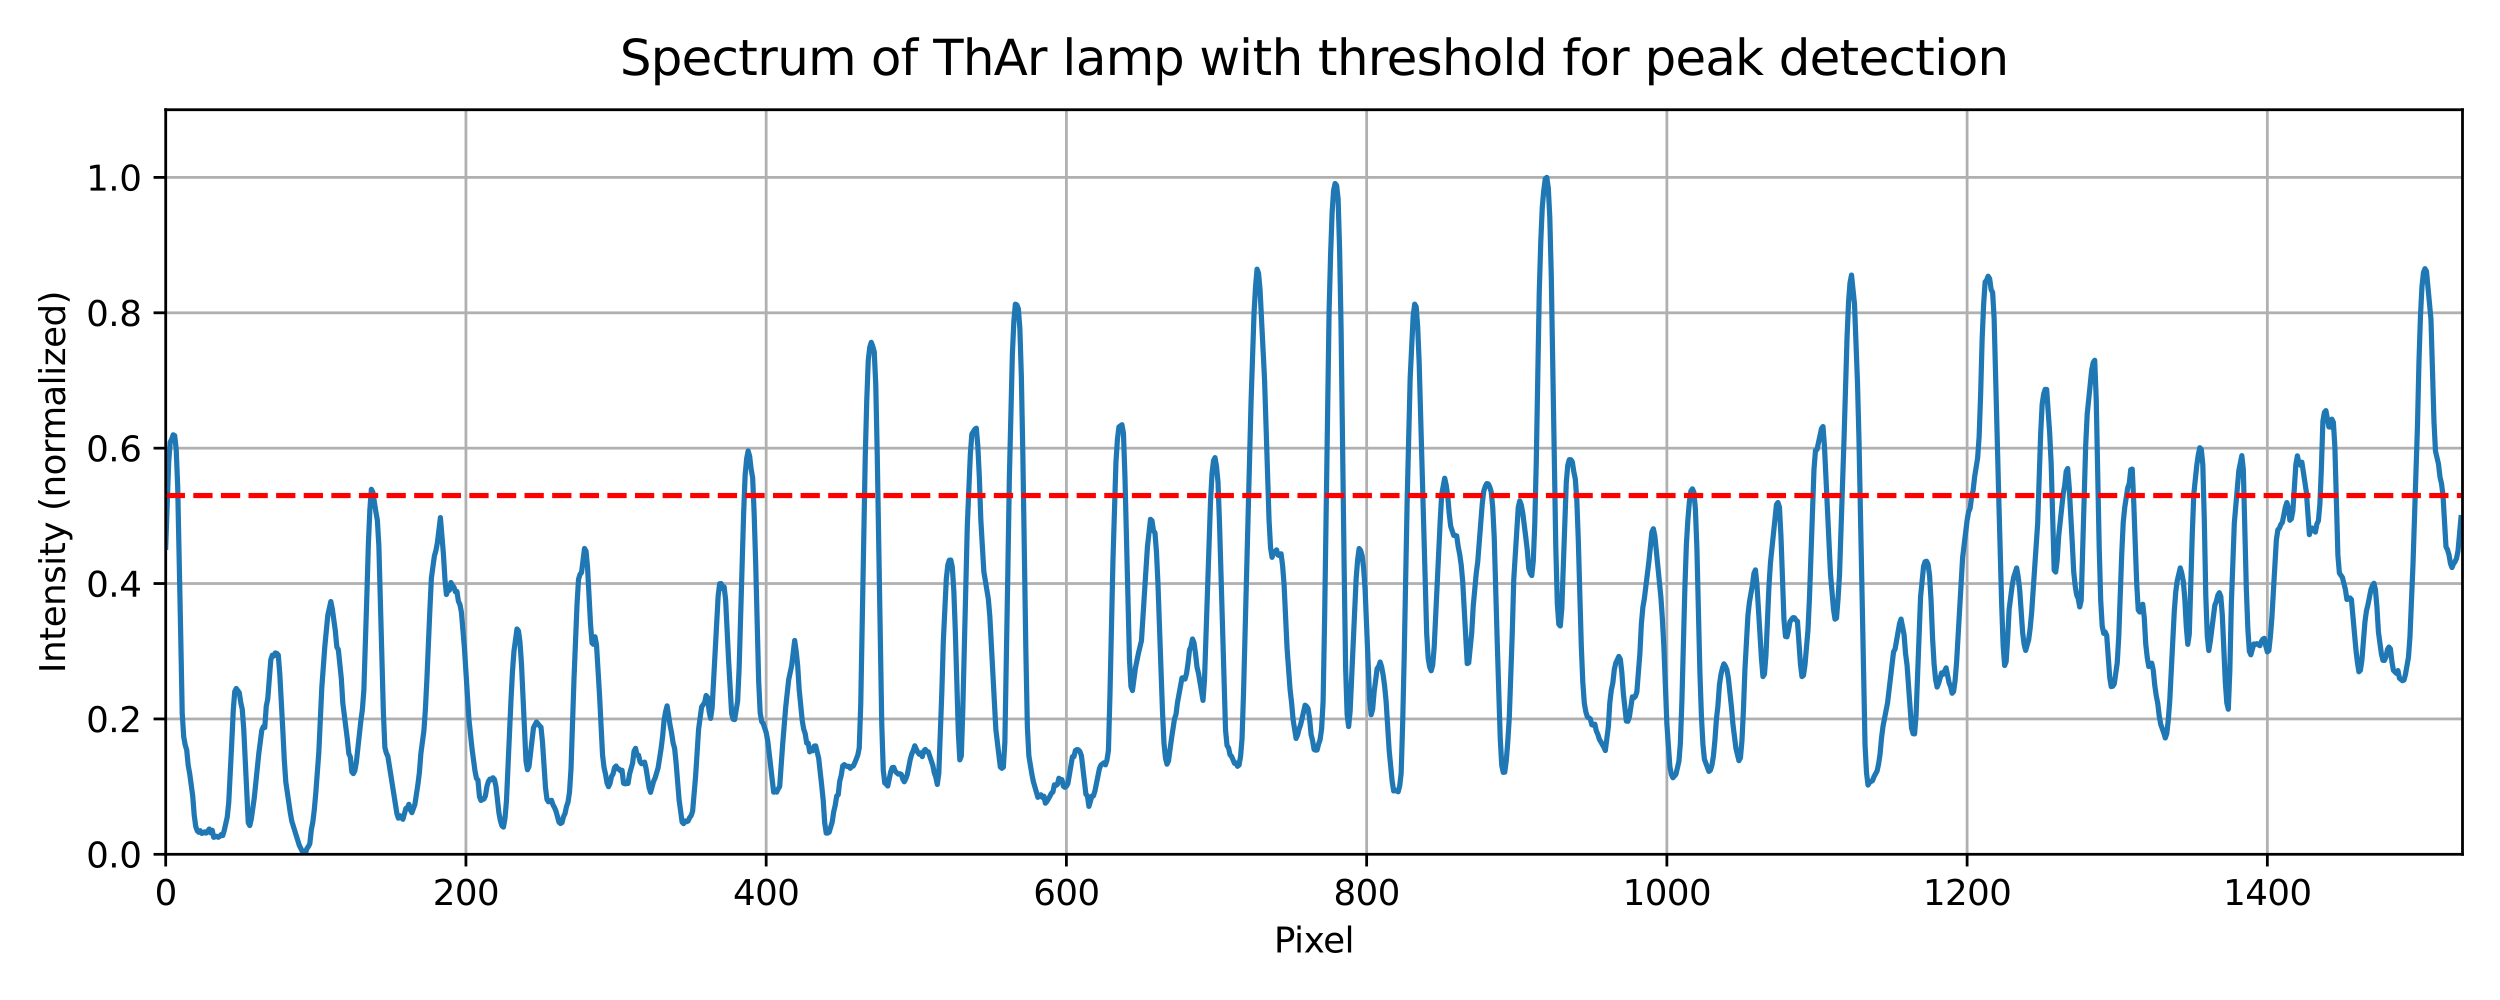 <?xml version="1.0" encoding="utf-8" standalone="no"?>
<!DOCTYPE svg PUBLIC "-//W3C//DTD SVG 1.1//EN"
  "http://www.w3.org/Graphics/SVG/1.1/DTD/svg11.dtd">
<svg xmlns:xlink="http://www.w3.org/1999/xlink" width="720pt" height="288pt" viewBox="0 0 720 288" xmlns="http://www.w3.org/2000/svg" version="1.1">
 <defs>
  <style type="text/css">*{stroke-linejoin: round; stroke-linecap: butt}</style>
 </defs>
 <g id="figure_1">
  <g id="patch_1">
   <path d="M 0 288 
L 720 288 
L 720 0 
L 0 0 
z
" style="fill: #ffffff"/>
  </g>
  <g id="axes_1">
   <g id="patch_2">
    <path d="M 47.72 246.04 
L 709.2 246.04 
L 709.2 31.6 
L 47.72 31.6 
z
" style="fill: #ffffff"/>
   </g>
   <g id="matplotlib.axis_1">
    <g id="xtick_1">
     <g id="line2d_1">
      <path d="M 47.72 246.04 
L 47.72 31.6 
" clip-path="url(#p860dd465be)" style="fill: none; stroke: #b0b0b0; stroke-width: 0.8; stroke-linecap: square"/>
     </g>
     <g id="line2d_2">
      <defs>
       <path id="mdc27d172c1" d="M 0 0 
L 0 3.5 
" style="stroke: #000000; stroke-width: 0.8"/>
      </defs>
      <g>
       <use xlink:href="#mdc27d172c1" x="47.72" y="246.04" style="stroke: #000000; stroke-width: 0.8"/>
      </g>
     </g>
     <g id="text_1">
      <!-- 0 -->
      <g transform="translate(44.539 260.638) scale(0.1 -0.1)">
       <defs>
        <path id="DejaVuSans-30" d="M 2034 4250 
Q 1547 4250 1301 3770 
Q 1056 3291 1056 2328 
Q 1056 1369 1301 889 
Q 1547 409 2034 409 
Q 2525 409 2770 889 
Q 3016 1369 3016 2328 
Q 3016 3291 2770 3770 
Q 2525 4250 2034 4250 
z
M 2034 4750 
Q 2819 4750 3233 4129 
Q 3647 3509 3647 2328 
Q 3647 1150 3233 529 
Q 2819 -91 2034 -91 
Q 1250 -91 836 529 
Q 422 1150 422 2328 
Q 422 3509 836 4129 
Q 1250 4750 2034 4750 
z
" transform="scale(0.016)"/>
       </defs>
       <use xlink:href="#DejaVuSans-30"/>
      </g>
     </g>
    </g>
    <g id="xtick_2">
     <g id="line2d_3">
      <path d="M 134.188 246.04 
L 134.188 31.6 
" clip-path="url(#p860dd465be)" style="fill: none; stroke: #b0b0b0; stroke-width: 0.8; stroke-linecap: square"/>
     </g>
     <g id="line2d_4">
      <g>
       <use xlink:href="#mdc27d172c1" x="134.188" y="246.04" style="stroke: #000000; stroke-width: 0.8"/>
      </g>
     </g>
     <g id="text_2">
      <!-- 200 -->
      <g transform="translate(124.644 260.638) scale(0.1 -0.1)">
       <defs>
        <path id="DejaVuSans-32" d="M 1228 531 
L 3431 531 
L 3431 0 
L 469 0 
L 469 531 
Q 828 903 1448 1529 
Q 2069 2156 2228 2338 
Q 2531 2678 2651 2914 
Q 2772 3150 2772 3378 
Q 2772 3750 2511 3984 
Q 2250 4219 1831 4219 
Q 1534 4219 1204 4116 
Q 875 4013 500 3803 
L 500 4441 
Q 881 4594 1212 4672 
Q 1544 4750 1819 4750 
Q 2544 4750 2975 4387 
Q 3406 4025 3406 3419 
Q 3406 3131 3298 2873 
Q 3191 2616 2906 2266 
Q 2828 2175 2409 1742 
Q 1991 1309 1228 531 
z
" transform="scale(0.016)"/>
       </defs>
       <use xlink:href="#DejaVuSans-32"/>
       <use xlink:href="#DejaVuSans-30" x="63.623"/>
       <use xlink:href="#DejaVuSans-30" x="127.246"/>
      </g>
     </g>
    </g>
    <g id="xtick_3">
     <g id="line2d_5">
      <path d="M 220.656 246.04 
L 220.656 31.6 
" clip-path="url(#p860dd465be)" style="fill: none; stroke: #b0b0b0; stroke-width: 0.8; stroke-linecap: square"/>
     </g>
     <g id="line2d_6">
      <g>
       <use xlink:href="#mdc27d172c1" x="220.656" y="246.04" style="stroke: #000000; stroke-width: 0.8"/>
      </g>
     </g>
     <g id="text_3">
      <!-- 400 -->
      <g transform="translate(211.112 260.638) scale(0.1 -0.1)">
       <defs>
        <path id="DejaVuSans-34" d="M 2419 4116 
L 825 1625 
L 2419 1625 
L 2419 4116 
z
M 2253 4666 
L 3047 4666 
L 3047 1625 
L 3713 1625 
L 3713 1100 
L 3047 1100 
L 3047 0 
L 2419 0 
L 2419 1100 
L 313 1100 
L 313 1709 
L 2253 4666 
z
" transform="scale(0.016)"/>
       </defs>
       <use xlink:href="#DejaVuSans-34"/>
       <use xlink:href="#DejaVuSans-30" x="63.623"/>
       <use xlink:href="#DejaVuSans-30" x="127.246"/>
      </g>
     </g>
    </g>
    <g id="xtick_4">
     <g id="line2d_7">
      <path d="M 307.124 246.04 
L 307.124 31.6 
" clip-path="url(#p860dd465be)" style="fill: none; stroke: #b0b0b0; stroke-width: 0.8; stroke-linecap: square"/>
     </g>
     <g id="line2d_8">
      <g>
       <use xlink:href="#mdc27d172c1" x="307.124" y="246.04" style="stroke: #000000; stroke-width: 0.8"/>
      </g>
     </g>
     <g id="text_4">
      <!-- 600 -->
      <g transform="translate(297.58 260.638) scale(0.1 -0.1)">
       <defs>
        <path id="DejaVuSans-36" d="M 2113 2584 
Q 1688 2584 1439 2293 
Q 1191 2003 1191 1497 
Q 1191 994 1439 701 
Q 1688 409 2113 409 
Q 2538 409 2786 701 
Q 3034 994 3034 1497 
Q 3034 2003 2786 2293 
Q 2538 2584 2113 2584 
z
M 3366 4563 
L 3366 3988 
Q 3128 4100 2886 4159 
Q 2644 4219 2406 4219 
Q 1781 4219 1451 3797 
Q 1122 3375 1075 2522 
Q 1259 2794 1537 2939 
Q 1816 3084 2150 3084 
Q 2853 3084 3261 2657 
Q 3669 2231 3669 1497 
Q 3669 778 3244 343 
Q 2819 -91 2113 -91 
Q 1303 -91 875 529 
Q 447 1150 447 2328 
Q 447 3434 972 4092 
Q 1497 4750 2381 4750 
Q 2619 4750 2861 4703 
Q 3103 4656 3366 4563 
z
" transform="scale(0.016)"/>
       </defs>
       <use xlink:href="#DejaVuSans-36"/>
       <use xlink:href="#DejaVuSans-30" x="63.623"/>
       <use xlink:href="#DejaVuSans-30" x="127.246"/>
      </g>
     </g>
    </g>
    <g id="xtick_5">
     <g id="line2d_9">
      <path d="M 393.592 246.04 
L 393.592 31.6 
" clip-path="url(#p860dd465be)" style="fill: none; stroke: #b0b0b0; stroke-width: 0.8; stroke-linecap: square"/>
     </g>
     <g id="line2d_10">
      <g>
       <use xlink:href="#mdc27d172c1" x="393.592" y="246.04" style="stroke: #000000; stroke-width: 0.8"/>
      </g>
     </g>
     <g id="text_5">
      <!-- 800 -->
      <g transform="translate(384.048 260.638) scale(0.1 -0.1)">
       <defs>
        <path id="DejaVuSans-38" d="M 2034 2216 
Q 1584 2216 1326 1975 
Q 1069 1734 1069 1313 
Q 1069 891 1326 650 
Q 1584 409 2034 409 
Q 2484 409 2743 651 
Q 3003 894 3003 1313 
Q 3003 1734 2745 1975 
Q 2488 2216 2034 2216 
z
M 1403 2484 
Q 997 2584 770 2862 
Q 544 3141 544 3541 
Q 544 4100 942 4425 
Q 1341 4750 2034 4750 
Q 2731 4750 3128 4425 
Q 3525 4100 3525 3541 
Q 3525 3141 3298 2862 
Q 3072 2584 2669 2484 
Q 3125 2378 3379 2068 
Q 3634 1759 3634 1313 
Q 3634 634 3220 271 
Q 2806 -91 2034 -91 
Q 1263 -91 848 271 
Q 434 634 434 1313 
Q 434 1759 690 2068 
Q 947 2378 1403 2484 
z
M 1172 3481 
Q 1172 3119 1398 2916 
Q 1625 2713 2034 2713 
Q 2441 2713 2670 2916 
Q 2900 3119 2900 3481 
Q 2900 3844 2670 4047 
Q 2441 4250 2034 4250 
Q 1625 4250 1398 4047 
Q 1172 3844 1172 3481 
z
" transform="scale(0.016)"/>
       </defs>
       <use xlink:href="#DejaVuSans-38"/>
       <use xlink:href="#DejaVuSans-30" x="63.623"/>
       <use xlink:href="#DejaVuSans-30" x="127.246"/>
      </g>
     </g>
    </g>
    <g id="xtick_6">
     <g id="line2d_11">
      <path d="M 480.06 246.04 
L 480.06 31.6 
" clip-path="url(#p860dd465be)" style="fill: none; stroke: #b0b0b0; stroke-width: 0.8; stroke-linecap: square"/>
     </g>
     <g id="line2d_12">
      <g>
       <use xlink:href="#mdc27d172c1" x="480.06" y="246.04" style="stroke: #000000; stroke-width: 0.8"/>
      </g>
     </g>
     <g id="text_6">
      <!-- 1000 -->
      <g transform="translate(467.335 260.638) scale(0.1 -0.1)">
       <defs>
        <path id="DejaVuSans-31" d="M 794 531 
L 1825 531 
L 1825 4091 
L 703 3866 
L 703 4441 
L 1819 4666 
L 2450 4666 
L 2450 531 
L 3481 531 
L 3481 0 
L 794 0 
L 794 531 
z
" transform="scale(0.016)"/>
       </defs>
       <use xlink:href="#DejaVuSans-31"/>
       <use xlink:href="#DejaVuSans-30" x="63.623"/>
       <use xlink:href="#DejaVuSans-30" x="127.246"/>
       <use xlink:href="#DejaVuSans-30" x="190.869"/>
      </g>
     </g>
    </g>
    <g id="xtick_7">
     <g id="line2d_13">
      <path d="M 566.528 246.04 
L 566.528 31.6 
" clip-path="url(#p860dd465be)" style="fill: none; stroke: #b0b0b0; stroke-width: 0.8; stroke-linecap: square"/>
     </g>
     <g id="line2d_14">
      <g>
       <use xlink:href="#mdc27d172c1" x="566.528" y="246.04" style="stroke: #000000; stroke-width: 0.8"/>
      </g>
     </g>
     <g id="text_7">
      <!-- 1200 -->
      <g transform="translate(553.803 260.638) scale(0.1 -0.1)">
       <use xlink:href="#DejaVuSans-31"/>
       <use xlink:href="#DejaVuSans-32" x="63.623"/>
       <use xlink:href="#DejaVuSans-30" x="127.246"/>
       <use xlink:href="#DejaVuSans-30" x="190.869"/>
      </g>
     </g>
    </g>
    <g id="xtick_8">
     <g id="line2d_15">
      <path d="M 652.996 246.04 
L 652.996 31.6 
" clip-path="url(#p860dd465be)" style="fill: none; stroke: #b0b0b0; stroke-width: 0.8; stroke-linecap: square"/>
     </g>
     <g id="line2d_16">
      <g>
       <use xlink:href="#mdc27d172c1" x="652.996" y="246.04" style="stroke: #000000; stroke-width: 0.8"/>
      </g>
     </g>
     <g id="text_8">
      <!-- 1400 -->
      <g transform="translate(640.271 260.638) scale(0.1 -0.1)">
       <use xlink:href="#DejaVuSans-31"/>
       <use xlink:href="#DejaVuSans-34" x="63.623"/>
       <use xlink:href="#DejaVuSans-30" x="127.246"/>
       <use xlink:href="#DejaVuSans-30" x="190.869"/>
      </g>
     </g>
    </g>
    <g id="text_9">
     <!-- Pixel -->
     <g transform="translate(366.9 274.317) scale(0.1 -0.1)">
      <defs>
       <path id="DejaVuSans-50" d="M 1259 4147 
L 1259 2394 
L 2053 2394 
Q 2494 2394 2734 2622 
Q 2975 2850 2975 3272 
Q 2975 3691 2734 3919 
Q 2494 4147 2053 4147 
L 1259 4147 
z
M 628 4666 
L 2053 4666 
Q 2838 4666 3239 4311 
Q 3641 3956 3641 3272 
Q 3641 2581 3239 2228 
Q 2838 1875 2053 1875 
L 1259 1875 
L 1259 0 
L 628 0 
L 628 4666 
z
" transform="scale(0.016)"/>
       <path id="DejaVuSans-69" d="M 603 3500 
L 1178 3500 
L 1178 0 
L 603 0 
L 603 3500 
z
M 603 4863 
L 1178 4863 
L 1178 4134 
L 603 4134 
L 603 4863 
z
" transform="scale(0.016)"/>
       <path id="DejaVuSans-78" d="M 3513 3500 
L 2247 1797 
L 3578 0 
L 2900 0 
L 1881 1375 
L 863 0 
L 184 0 
L 1544 1831 
L 300 3500 
L 978 3500 
L 1906 2253 
L 2834 3500 
L 3513 3500 
z
" transform="scale(0.016)"/>
       <path id="DejaVuSans-65" d="M 3597 1894 
L 3597 1613 
L 953 1613 
Q 991 1019 1311 708 
Q 1631 397 2203 397 
Q 2534 397 2845 478 
Q 3156 559 3463 722 
L 3463 178 
Q 3153 47 2828 -22 
Q 2503 -91 2169 -91 
Q 1331 -91 842 396 
Q 353 884 353 1716 
Q 353 2575 817 3079 
Q 1281 3584 2069 3584 
Q 2775 3584 3186 3129 
Q 3597 2675 3597 1894 
z
M 3022 2063 
Q 3016 2534 2758 2815 
Q 2500 3097 2075 3097 
Q 1594 3097 1305 2825 
Q 1016 2553 972 2059 
L 3022 2063 
z
" transform="scale(0.016)"/>
       <path id="DejaVuSans-6c" d="M 603 4863 
L 1178 4863 
L 1178 0 
L 603 0 
L 603 4863 
z
" transform="scale(0.016)"/>
      </defs>
      <use xlink:href="#DejaVuSans-50"/>
      <use xlink:href="#DejaVuSans-69" x="58.053"/>
      <use xlink:href="#DejaVuSans-78" x="85.836"/>
      <use xlink:href="#DejaVuSans-65" x="141.891"/>
      <use xlink:href="#DejaVuSans-6c" x="203.414"/>
     </g>
    </g>
   </g>
   <g id="matplotlib.axis_2">
    <g id="ytick_1">
     <g id="line2d_17">
      <path d="M 47.72 246.04 
L 709.2 246.04 
" clip-path="url(#p860dd465be)" style="fill: none; stroke: #b0b0b0; stroke-width: 0.8; stroke-linecap: square"/>
     </g>
     <g id="line2d_18">
      <defs>
       <path id="m8bf5b19497" d="M 0 0 
L -3.5 0 
" style="stroke: #000000; stroke-width: 0.8"/>
      </defs>
      <g>
       <use xlink:href="#m8bf5b19497" x="47.72" y="246.04" style="stroke: #000000; stroke-width: 0.8"/>
      </g>
     </g>
     <g id="text_10">
      <!-- 0.0 -->
      <g transform="translate(24.817 249.839) scale(0.1 -0.1)">
       <defs>
        <path id="DejaVuSans-2e" d="M 684 794 
L 1344 794 
L 1344 0 
L 684 0 
L 684 794 
z
" transform="scale(0.016)"/>
       </defs>
       <use xlink:href="#DejaVuSans-30"/>
       <use xlink:href="#DejaVuSans-2e" x="63.623"/>
       <use xlink:href="#DejaVuSans-30" x="95.41"/>
      </g>
     </g>
    </g>
    <g id="ytick_2">
     <g id="line2d_19">
      <path d="M 47.72 207.051 
L 709.2 207.051 
" clip-path="url(#p860dd465be)" style="fill: none; stroke: #b0b0b0; stroke-width: 0.8; stroke-linecap: square"/>
     </g>
     <g id="line2d_20">
      <g>
       <use xlink:href="#m8bf5b19497" x="47.72" y="207.051" style="stroke: #000000; stroke-width: 0.8"/>
      </g>
     </g>
     <g id="text_11">
      <!-- 0.2 -->
      <g transform="translate(24.817 210.85) scale(0.1 -0.1)">
       <use xlink:href="#DejaVuSans-30"/>
       <use xlink:href="#DejaVuSans-2e" x="63.623"/>
       <use xlink:href="#DejaVuSans-32" x="95.41"/>
      </g>
     </g>
    </g>
    <g id="ytick_3">
     <g id="line2d_21">
      <path d="M 47.72 168.062 
L 709.2 168.062 
" clip-path="url(#p860dd465be)" style="fill: none; stroke: #b0b0b0; stroke-width: 0.8; stroke-linecap: square"/>
     </g>
     <g id="line2d_22">
      <g>
       <use xlink:href="#m8bf5b19497" x="47.72" y="168.062" style="stroke: #000000; stroke-width: 0.8"/>
      </g>
     </g>
     <g id="text_12">
      <!-- 0.4 -->
      <g transform="translate(24.817 171.861) scale(0.1 -0.1)">
       <use xlink:href="#DejaVuSans-30"/>
       <use xlink:href="#DejaVuSans-2e" x="63.623"/>
       <use xlink:href="#DejaVuSans-34" x="95.41"/>
      </g>
     </g>
    </g>
    <g id="ytick_4">
     <g id="line2d_23">
      <path d="M 47.72 129.073 
L 709.2 129.073 
" clip-path="url(#p860dd465be)" style="fill: none; stroke: #b0b0b0; stroke-width: 0.8; stroke-linecap: square"/>
     </g>
     <g id="line2d_24">
      <g>
       <use xlink:href="#m8bf5b19497" x="47.72" y="129.073" style="stroke: #000000; stroke-width: 0.8"/>
      </g>
     </g>
     <g id="text_13">
      <!-- 0.6 -->
      <g transform="translate(24.817 132.872) scale(0.1 -0.1)">
       <use xlink:href="#DejaVuSans-30"/>
       <use xlink:href="#DejaVuSans-2e" x="63.623"/>
       <use xlink:href="#DejaVuSans-36" x="95.41"/>
      </g>
     </g>
    </g>
    <g id="ytick_5">
     <g id="line2d_25">
      <path d="M 47.72 90.084 
L 709.2 90.084 
" clip-path="url(#p860dd465be)" style="fill: none; stroke: #b0b0b0; stroke-width: 0.8; stroke-linecap: square"/>
     </g>
     <g id="line2d_26">
      <g>
       <use xlink:href="#m8bf5b19497" x="47.72" y="90.084" style="stroke: #000000; stroke-width: 0.8"/>
      </g>
     </g>
     <g id="text_14">
      <!-- 0.8 -->
      <g transform="translate(24.817 93.883) scale(0.1 -0.1)">
       <use xlink:href="#DejaVuSans-30"/>
       <use xlink:href="#DejaVuSans-2e" x="63.623"/>
       <use xlink:href="#DejaVuSans-38" x="95.41"/>
      </g>
     </g>
    </g>
    <g id="ytick_6">
     <g id="line2d_27">
      <path d="M 47.72 51.095 
L 709.2 51.095 
" clip-path="url(#p860dd465be)" style="fill: none; stroke: #b0b0b0; stroke-width: 0.8; stroke-linecap: square"/>
     </g>
     <g id="line2d_28">
      <g>
       <use xlink:href="#m8bf5b19497" x="47.72" y="51.095" style="stroke: #000000; stroke-width: 0.8"/>
      </g>
     </g>
     <g id="text_15">
      <!-- 1.0 -->
      <g transform="translate(24.817 54.894) scale(0.1 -0.1)">
       <use xlink:href="#DejaVuSans-31"/>
       <use xlink:href="#DejaVuSans-2e" x="63.623"/>
       <use xlink:href="#DejaVuSans-30" x="95.41"/>
      </g>
     </g>
    </g>
    <g id="text_16">
     <!-- Intensity (normalized) -->
     <g transform="translate(18.737 193.857) rotate(-90) scale(0.1 -0.1)">
      <defs>
       <path id="DejaVuSans-49" d="M 628 4666 
L 1259 4666 
L 1259 0 
L 628 0 
L 628 4666 
z
" transform="scale(0.016)"/>
       <path id="DejaVuSans-6e" d="M 3513 2113 
L 3513 0 
L 2938 0 
L 2938 2094 
Q 2938 2591 2744 2837 
Q 2550 3084 2163 3084 
Q 1697 3084 1428 2787 
Q 1159 2491 1159 1978 
L 1159 0 
L 581 0 
L 581 3500 
L 1159 3500 
L 1159 2956 
Q 1366 3272 1645 3428 
Q 1925 3584 2291 3584 
Q 2894 3584 3203 3211 
Q 3513 2838 3513 2113 
z
" transform="scale(0.016)"/>
       <path id="DejaVuSans-74" d="M 1172 4494 
L 1172 3500 
L 2356 3500 
L 2356 3053 
L 1172 3053 
L 1172 1153 
Q 1172 725 1289 603 
Q 1406 481 1766 481 
L 2356 481 
L 2356 0 
L 1766 0 
Q 1100 0 847 248 
Q 594 497 594 1153 
L 594 3053 
L 172 3053 
L 172 3500 
L 594 3500 
L 594 4494 
L 1172 4494 
z
" transform="scale(0.016)"/>
       <path id="DejaVuSans-73" d="M 2834 3397 
L 2834 2853 
Q 2591 2978 2328 3040 
Q 2066 3103 1784 3103 
Q 1356 3103 1142 2972 
Q 928 2841 928 2578 
Q 928 2378 1081 2264 
Q 1234 2150 1697 2047 
L 1894 2003 
Q 2506 1872 2764 1633 
Q 3022 1394 3022 966 
Q 3022 478 2636 193 
Q 2250 -91 1575 -91 
Q 1294 -91 989 -36 
Q 684 19 347 128 
L 347 722 
Q 666 556 975 473 
Q 1284 391 1588 391 
Q 1994 391 2212 530 
Q 2431 669 2431 922 
Q 2431 1156 2273 1281 
Q 2116 1406 1581 1522 
L 1381 1569 
Q 847 1681 609 1914 
Q 372 2147 372 2553 
Q 372 3047 722 3315 
Q 1072 3584 1716 3584 
Q 2034 3584 2315 3537 
Q 2597 3491 2834 3397 
z
" transform="scale(0.016)"/>
       <path id="DejaVuSans-79" d="M 2059 -325 
Q 1816 -950 1584 -1140 
Q 1353 -1331 966 -1331 
L 506 -1331 
L 506 -850 
L 844 -850 
Q 1081 -850 1212 -737 
Q 1344 -625 1503 -206 
L 1606 56 
L 191 3500 
L 800 3500 
L 1894 763 
L 2988 3500 
L 3597 3500 
L 2059 -325 
z
" transform="scale(0.016)"/>
       <path id="DejaVuSans-20" transform="scale(0.016)"/>
       <path id="DejaVuSans-28" d="M 1984 4856 
Q 1566 4138 1362 3434 
Q 1159 2731 1159 2009 
Q 1159 1288 1364 580 
Q 1569 -128 1984 -844 
L 1484 -844 
Q 1016 -109 783 600 
Q 550 1309 550 2009 
Q 550 2706 781 3412 
Q 1013 4119 1484 4856 
L 1984 4856 
z
" transform="scale(0.016)"/>
       <path id="DejaVuSans-6f" d="M 1959 3097 
Q 1497 3097 1228 2736 
Q 959 2375 959 1747 
Q 959 1119 1226 758 
Q 1494 397 1959 397 
Q 2419 397 2687 759 
Q 2956 1122 2956 1747 
Q 2956 2369 2687 2733 
Q 2419 3097 1959 3097 
z
M 1959 3584 
Q 2709 3584 3137 3096 
Q 3566 2609 3566 1747 
Q 3566 888 3137 398 
Q 2709 -91 1959 -91 
Q 1206 -91 779 398 
Q 353 888 353 1747 
Q 353 2609 779 3096 
Q 1206 3584 1959 3584 
z
" transform="scale(0.016)"/>
       <path id="DejaVuSans-72" d="M 2631 2963 
Q 2534 3019 2420 3045 
Q 2306 3072 2169 3072 
Q 1681 3072 1420 2755 
Q 1159 2438 1159 1844 
L 1159 0 
L 581 0 
L 581 3500 
L 1159 3500 
L 1159 2956 
Q 1341 3275 1631 3429 
Q 1922 3584 2338 3584 
Q 2397 3584 2469 3576 
Q 2541 3569 2628 3553 
L 2631 2963 
z
" transform="scale(0.016)"/>
       <path id="DejaVuSans-6d" d="M 3328 2828 
Q 3544 3216 3844 3400 
Q 4144 3584 4550 3584 
Q 5097 3584 5394 3201 
Q 5691 2819 5691 2113 
L 5691 0 
L 5113 0 
L 5113 2094 
Q 5113 2597 4934 2840 
Q 4756 3084 4391 3084 
Q 3944 3084 3684 2787 
Q 3425 2491 3425 1978 
L 3425 0 
L 2847 0 
L 2847 2094 
Q 2847 2600 2669 2842 
Q 2491 3084 2119 3084 
Q 1678 3084 1418 2786 
Q 1159 2488 1159 1978 
L 1159 0 
L 581 0 
L 581 3500 
L 1159 3500 
L 1159 2956 
Q 1356 3278 1631 3431 
Q 1906 3584 2284 3584 
Q 2666 3584 2933 3390 
Q 3200 3197 3328 2828 
z
" transform="scale(0.016)"/>
       <path id="DejaVuSans-61" d="M 2194 1759 
Q 1497 1759 1228 1600 
Q 959 1441 959 1056 
Q 959 750 1161 570 
Q 1363 391 1709 391 
Q 2188 391 2477 730 
Q 2766 1069 2766 1631 
L 2766 1759 
L 2194 1759 
z
M 3341 1997 
L 3341 0 
L 2766 0 
L 2766 531 
Q 2569 213 2275 61 
Q 1981 -91 1556 -91 
Q 1019 -91 701 211 
Q 384 513 384 1019 
Q 384 1609 779 1909 
Q 1175 2209 1959 2209 
L 2766 2209 
L 2766 2266 
Q 2766 2663 2505 2880 
Q 2244 3097 1772 3097 
Q 1472 3097 1187 3025 
Q 903 2953 641 2809 
L 641 3341 
Q 956 3463 1253 3523 
Q 1550 3584 1831 3584 
Q 2591 3584 2966 3190 
Q 3341 2797 3341 1997 
z
" transform="scale(0.016)"/>
       <path id="DejaVuSans-7a" d="M 353 3500 
L 3084 3500 
L 3084 2975 
L 922 459 
L 3084 459 
L 3084 0 
L 275 0 
L 275 525 
L 2438 3041 
L 353 3041 
L 353 3500 
z
" transform="scale(0.016)"/>
       <path id="DejaVuSans-64" d="M 2906 2969 
L 2906 4863 
L 3481 4863 
L 3481 0 
L 2906 0 
L 2906 525 
Q 2725 213 2448 61 
Q 2172 -91 1784 -91 
Q 1150 -91 751 415 
Q 353 922 353 1747 
Q 353 2572 751 3078 
Q 1150 3584 1784 3584 
Q 2172 3584 2448 3432 
Q 2725 3281 2906 2969 
z
M 947 1747 
Q 947 1113 1208 752 
Q 1469 391 1925 391 
Q 2381 391 2643 752 
Q 2906 1113 2906 1747 
Q 2906 2381 2643 2742 
Q 2381 3103 1925 3103 
Q 1469 3103 1208 2742 
Q 947 2381 947 1747 
z
" transform="scale(0.016)"/>
       <path id="DejaVuSans-29" d="M 513 4856 
L 1013 4856 
Q 1481 4119 1714 3412 
Q 1947 2706 1947 2009 
Q 1947 1309 1714 600 
Q 1481 -109 1013 -844 
L 513 -844 
Q 928 -128 1133 580 
Q 1338 1288 1338 2009 
Q 1338 2731 1133 3434 
Q 928 4138 513 4856 
z
" transform="scale(0.016)"/>
      </defs>
      <use xlink:href="#DejaVuSans-49"/>
      <use xlink:href="#DejaVuSans-6e" x="29.492"/>
      <use xlink:href="#DejaVuSans-74" x="92.871"/>
      <use xlink:href="#DejaVuSans-65" x="132.08"/>
      <use xlink:href="#DejaVuSans-6e" x="193.604"/>
      <use xlink:href="#DejaVuSans-73" x="256.982"/>
      <use xlink:href="#DejaVuSans-69" x="309.082"/>
      <use xlink:href="#DejaVuSans-74" x="336.865"/>
      <use xlink:href="#DejaVuSans-79" x="376.074"/>
      <use xlink:href="#DejaVuSans-20" x="435.254"/>
      <use xlink:href="#DejaVuSans-28" x="467.041"/>
      <use xlink:href="#DejaVuSans-6e" x="506.055"/>
      <use xlink:href="#DejaVuSans-6f" x="569.434"/>
      <use xlink:href="#DejaVuSans-72" x="630.615"/>
      <use xlink:href="#DejaVuSans-6d" x="669.979"/>
      <use xlink:href="#DejaVuSans-61" x="767.391"/>
      <use xlink:href="#DejaVuSans-6c" x="828.67"/>
      <use xlink:href="#DejaVuSans-69" x="856.453"/>
      <use xlink:href="#DejaVuSans-7a" x="884.236"/>
      <use xlink:href="#DejaVuSans-65" x="936.727"/>
      <use xlink:href="#DejaVuSans-64" x="998.25"/>
      <use xlink:href="#DejaVuSans-29" x="1061.727"/>
     </g>
    </g>
   </g>
   <g id="line2d_29">
    <path d="M 47.72 157.645 
L 48.585 133.084 
L 49.017 127.341 
L 49.449 126.502 
L 49.882 125.224 
L 50.314 125.483 
L 50.746 129.459 
L 51.179 140.202 
L 52.043 182.769 
L 52.476 205.367 
L 52.908 212.188 
L 53.34 214.569 
L 53.773 216.012 
L 54.205 220.45 
L 54.637 222.84 
L 55.502 229.261 
L 55.934 234.787 
L 56.367 237.998 
L 56.799 239.272 
L 57.231 239.687 
L 57.664 239.24 
L 58.096 240.013 
L 58.528 239.923 
L 58.961 239.583 
L 59.393 239.923 
L 60.258 238.763 
L 60.69 239.872 
L 61.123 239.132 
L 61.555 241.15 
L 62.42 240.842 
L 62.852 241.144 
L 63.284 240.904 
L 63.717 240.35 
L 64.149 240.639 
L 64.581 239.178 
L 65.446 235.319 
L 65.878 231.121 
L 66.743 213.96 
L 67.175 204.654 
L 67.608 199.14 
L 68.04 198.282 
L 68.905 199.467 
L 69.337 202.325 
L 69.769 204.266 
L 70.202 210.144 
L 71.499 236.959 
L 71.931 237.747 
L 72.363 235.934 
L 73.228 229.82 
L 74.525 217.093 
L 75.39 210.362 
L 75.822 209.299 
L 76.254 209.521 
L 76.687 203.365 
L 77.119 201.272 
L 77.984 190.07 
L 78.416 188.694 
L 78.848 188.92 
L 79.281 188.048 
L 79.713 188.177 
L 80.145 188.665 
L 80.578 194.08 
L 81.443 210.147 
L 81.875 218.809 
L 82.307 225.184 
L 83.604 234.07 
L 84.037 236.5 
L 86.198 243.473 
L 87.495 246.04 
L 87.928 245.95 
L 88.36 244.441 
L 88.792 243.845 
L 89.225 242.983 
L 89.657 239.029 
L 90.089 236.767 
L 90.522 233.165 
L 90.954 228.306 
L 91.819 216.681 
L 92.683 197.983 
L 93.548 186.156 
L 94.413 177.13 
L 95.277 173.251 
L 95.71 175.388 
L 96.574 181.676 
L 97.007 186.357 
L 97.439 187.1 
L 98.304 195.457 
L 98.736 202.554 
L 100.033 212.901 
L 100.465 217.07 
L 100.898 218.037 
L 101.33 222.312 
L 101.762 222.8 
L 102.195 221.968 
L 102.627 219.53 
L 103.924 207.608 
L 104.357 204.421 
L 104.789 198.803 
L 105.654 171.617 
L 106.086 156.795 
L 106.518 146.851 
L 106.951 140.916 
L 107.383 141.775 
L 108.248 147.376 
L 108.68 149.825 
L 109.112 157.161 
L 109.977 189.065 
L 110.409 205.034 
L 110.842 215.264 
L 111.274 216.903 
L 111.706 217.833 
L 114.3 234.295 
L 114.733 235.626 
L 115.165 234.923 
L 116.03 235.954 
L 116.894 232.832 
L 117.327 232.666 
L 117.759 231.645 
L 118.191 233.255 
L 118.624 234.037 
L 119.488 231.661 
L 120.353 225.955 
L 120.785 222.497 
L 121.218 216.974 
L 122.082 210.483 
L 122.515 204.246 
L 122.947 195.628 
L 123.812 175.419 
L 124.244 166.431 
L 125.109 160.097 
L 125.541 158.586 
L 125.974 156.25 
L 126.838 149.076 
L 127.703 159.563 
L 128.135 166.703 
L 128.568 171.212 
L 129 169.978 
L 129.432 169.989 
L 129.865 167.775 
L 130.297 168.643 
L 130.729 169.1 
L 131.162 170.44 
L 131.594 170.35 
L 132.026 173.17 
L 132.459 174.091 
L 132.891 176.334 
L 133.756 186.65 
L 135.053 207.191 
L 135.917 215.385 
L 136.782 221.964 
L 137.214 224.156 
L 137.647 224.672 
L 138.079 229.391 
L 138.511 230.518 
L 139.376 230.086 
L 139.808 229.177 
L 140.241 226.474 
L 140.673 225.043 
L 141.105 224.376 
L 141.538 224.575 
L 141.97 223.999 
L 142.402 224.481 
L 142.835 226.488 
L 143.699 234.175 
L 144.132 236.475 
L 144.564 237.852 
L 144.996 238.201 
L 145.429 235.735 
L 145.861 230.682 
L 147.158 201.771 
L 147.591 193.422 
L 148.023 187.551 
L 148.888 181.149 
L 149.32 181.68 
L 149.752 184.91 
L 150.185 191.237 
L 151.482 219.228 
L 151.914 221.676 
L 152.346 220.802 
L 153.643 209.588 
L 154.508 207.927 
L 155.373 208.979 
L 155.805 209.443 
L 156.237 213.756 
L 157.102 226.807 
L 157.534 230.248 
L 157.967 230.919 
L 158.399 230.611 
L 158.831 230.491 
L 159.264 231.814 
L 159.696 232.564 
L 160.128 233.631 
L 160.993 236.783 
L 161.425 237.175 
L 161.858 236.9 
L 162.29 235.187 
L 162.722 234.315 
L 163.155 232.28 
L 163.587 231.034 
L 164.019 228.105 
L 164.452 221.373 
L 165.316 195.404 
L 166.181 174.111 
L 166.613 166.869 
L 167.046 165.408 
L 167.478 164.889 
L 168.343 157.956 
L 168.775 158.718 
L 169.208 163.323 
L 170.072 179.773 
L 170.505 185.208 
L 170.937 185.561 
L 171.369 183.4 
L 171.802 185.825 
L 172.666 200.196 
L 173.531 217.417 
L 173.963 221.044 
L 174.396 222.98 
L 174.828 225.531 
L 175.26 226.557 
L 175.693 225.598 
L 176.125 223.61 
L 176.557 222.909 
L 176.99 221.076 
L 177.422 220.612 
L 177.854 221.435 
L 178.287 221.465 
L 178.719 222.007 
L 179.151 221.843 
L 179.584 225.57 
L 180.016 225.744 
L 180.881 225.62 
L 181.313 222.884 
L 182.178 219.839 
L 182.61 216.316 
L 183.042 215.524 
L 183.475 217.444 
L 183.907 217.495 
L 184.339 219.385 
L 184.772 219.957 
L 185.636 219.494 
L 186.069 221.348 
L 186.933 226.821 
L 187.366 228.188 
L 188.23 225.039 
L 188.663 224.085 
L 189.527 221.168 
L 190.392 215.627 
L 190.824 212.141 
L 191.257 207.423 
L 191.689 204.989 
L 192.122 203.297 
L 192.986 208.885 
L 193.419 211.098 
L 193.851 213.976 
L 194.283 215.487 
L 194.716 219.702 
L 195.58 230.371 
L 196.445 236.758 
L 196.877 237.199 
L 197.31 236.434 
L 197.742 236.657 
L 198.174 236.434 
L 198.607 235.484 
L 199.039 234.925 
L 199.471 233.659 
L 200.336 223.535 
L 201.201 209.934 
L 202.065 203.6 
L 202.93 202.337 
L 203.362 200.311 
L 203.795 200.841 
L 204.227 204.866 
L 204.659 206.888 
L 205.092 203.897 
L 206.821 171.741 
L 207.253 168.123 
L 207.686 168.073 
L 208.118 169.51 
L 208.55 169.022 
L 208.983 172.78 
L 209.847 190.4 
L 210.712 205.54 
L 211.144 207.121 
L 211.577 207.238 
L 212.441 201.927 
L 212.874 192.29 
L 214.171 147.649 
L 214.603 136.802 
L 215.036 132.082 
L 215.468 129.864 
L 215.9 131.413 
L 216.333 135.126 
L 216.765 137.622 
L 217.197 147.938 
L 217.63 162.035 
L 218.494 196.086 
L 218.927 205.229 
L 219.359 207.812 
L 219.791 208.353 
L 220.656 210.953 
L 221.088 213.203 
L 222.818 228.148 
L 223.25 227.902 
L 223.682 228.141 
L 224.115 227.2 
L 224.547 226.536 
L 225.412 214.307 
L 226.276 203.706 
L 227.141 195.727 
L 228.006 191.675 
L 228.87 184.456 
L 229.303 187.583 
L 229.735 191.759 
L 230.167 198.652 
L 231.032 207.438 
L 231.464 209.994 
L 231.897 211.294 
L 232.329 214.004 
L 232.761 214.024 
L 233.194 216.535 
L 233.626 215.96 
L 234.058 216.216 
L 234.491 214.881 
L 234.923 214.819 
L 235.788 218.431 
L 236.653 226.278 
L 237.085 230.519 
L 237.517 236.996 
L 237.95 239.932 
L 238.382 239.922 
L 238.814 239.632 
L 239.679 236.716 
L 240.111 233.788 
L 240.544 231.932 
L 240.976 229.25 
L 241.408 228.88 
L 241.841 224.999 
L 242.273 223.303 
L 242.705 220.573 
L 243.138 220.215 
L 244.002 220.771 
L 244.435 220.687 
L 244.867 221.265 
L 245.299 220.75 
L 245.732 220.608 
L 246.164 219.739 
L 247.029 217.534 
L 247.461 215.401 
L 247.893 202.867 
L 249.19 131.539 
L 249.623 115.421 
L 250.055 103.831 
L 250.487 100.031 
L 250.92 98.598 
L 251.352 99.728 
L 251.784 101.338 
L 252.217 110.731 
L 252.649 131.135 
L 253.946 208.599 
L 254.378 221.778 
L 254.811 225.499 
L 255.243 225.836 
L 255.675 226.369 
L 256.54 222.241 
L 256.972 221.073 
L 257.405 221.01 
L 257.837 222.127 
L 258.702 222.946 
L 259.134 222.84 
L 259.567 223.014 
L 259.999 224.4 
L 260.431 225.143 
L 260.864 224.294 
L 261.296 223.082 
L 262.161 218.677 
L 262.593 217.136 
L 263.025 216.136 
L 263.458 214.79 
L 264.322 216.671 
L 264.755 217.241 
L 265.187 216.842 
L 265.619 217.913 
L 266.052 216.295 
L 266.484 215.844 
L 266.916 216.433 
L 267.349 216.522 
L 268.646 220.409 
L 269.078 222.588 
L 269.51 223.807 
L 269.943 225.918 
L 270.375 222.722 
L 271.24 199.511 
L 271.672 184.824 
L 272.537 166.719 
L 272.969 162.72 
L 273.401 161.342 
L 273.834 161.292 
L 274.266 163.301 
L 274.698 170.175 
L 275.131 181.703 
L 275.995 210.998 
L 276.428 218.838 
L 276.86 217.716 
L 277.292 204.143 
L 278.589 151.25 
L 279.454 130.924 
L 279.887 125.037 
L 280.751 123.608 
L 281.184 123.32 
L 281.616 128.547 
L 282.048 137.352 
L 282.481 149.777 
L 283.345 164.614 
L 284.642 172.504 
L 285.075 177.576 
L 286.804 210.083 
L 287.669 217.42 
L 288.101 220.886 
L 288.533 221.271 
L 288.966 220.945 
L 289.398 213.826 
L 290.263 164.39 
L 290.695 137.511 
L 291.56 102.176 
L 291.992 92.503 
L 292.424 87.601 
L 292.857 87.827 
L 293.289 88.946 
L 293.721 94.612 
L 294.154 108.566 
L 294.586 131.315 
L 295.451 187.647 
L 295.883 209.356 
L 296.315 217.699 
L 297.18 222.981 
L 297.612 225.139 
L 298.909 229.629 
L 299.342 229.148 
L 299.774 228.897 
L 300.206 229.659 
L 300.639 229.316 
L 301.071 231.318 
L 301.504 230.835 
L 302.368 229.332 
L 302.801 228.455 
L 303.233 228.088 
L 303.665 226.024 
L 304.098 226.212 
L 304.53 225.906 
L 304.962 224.141 
L 305.395 224.491 
L 305.827 224.536 
L 306.259 226.431 
L 306.692 226.732 
L 307.124 226.43 
L 307.556 225.677 
L 308.853 217.936 
L 309.286 217.925 
L 309.718 216.143 
L 310.15 215.882 
L 310.583 215.966 
L 311.015 216.453 
L 311.447 217.644 
L 312.744 228.759 
L 313.177 229.213 
L 313.609 232.24 
L 314.474 229.277 
L 314.906 229.211 
L 315.338 227.827 
L 316.635 221.377 
L 317.068 220.324 
L 317.932 219.685 
L 318.365 220.27 
L 318.797 218.934 
L 319.229 216.107 
L 319.662 200.355 
L 320.526 161.596 
L 321.391 133.124 
L 321.823 126.475 
L 322.256 122.964 
L 323.12 122.324 
L 323.553 124.768 
L 323.985 137.225 
L 325.282 189.676 
L 325.715 197.687 
L 326.147 198.871 
L 327.012 192.37 
L 327.876 188.121 
L 328.741 184.518 
L 329.606 170.808 
L 330.47 157.385 
L 331.335 149.567 
L 331.767 149.955 
L 332.2 152.826 
L 332.632 153.462 
L 333.064 158.999 
L 333.497 168.266 
L 334.794 204.864 
L 335.226 214.099 
L 335.658 218.328 
L 336.091 220.081 
L 336.523 219.149 
L 337.388 212.766 
L 338.252 207.058 
L 338.685 205.771 
L 339.117 202.323 
L 340.414 195.252 
L 340.846 195.19 
L 341.279 195.576 
L 341.711 194.016 
L 342.143 191.095 
L 342.576 187.202 
L 343.008 186.213 
L 343.44 184.033 
L 343.873 185.139 
L 344.305 188.211 
L 344.737 192.139 
L 345.17 193.909 
L 346.467 201.715 
L 346.899 195.73 
L 348.629 144.38 
L 349.061 136.433 
L 349.493 132.677 
L 349.926 131.801 
L 350.358 134.352 
L 350.79 138.943 
L 351.223 150.804 
L 352.952 210.227 
L 353.384 214.715 
L 353.817 215.365 
L 354.249 217.379 
L 354.681 217.827 
L 355.546 219.849 
L 355.978 219.726 
L 356.411 220.695 
L 356.843 220.327 
L 357.275 217.904 
L 357.708 212.73 
L 358.14 199.408 
L 360.302 115.775 
L 361.166 90.079 
L 361.599 82.539 
L 362.031 77.522 
L 362.463 78.682 
L 362.896 83.465 
L 364.193 109.352 
L 365.49 149.901 
L 365.922 157.759 
L 366.354 160.508 
L 366.787 159.151 
L 367.219 158.883 
L 367.652 158.371 
L 368.084 159.895 
L 368.516 159.979 
L 368.949 159.488 
L 369.381 162.83 
L 369.813 168.362 
L 370.678 186.774 
L 371.543 198.564 
L 371.975 202.378 
L 372.407 207.21 
L 373.272 212.666 
L 373.704 211.681 
L 374.137 209.965 
L 374.569 208.769 
L 375.866 203.096 
L 376.298 203.44 
L 376.731 204.104 
L 377.163 206.933 
L 377.595 211.563 
L 378.028 213.277 
L 378.46 215.839 
L 378.892 216.052 
L 379.325 215.986 
L 379.757 214.267 
L 380.189 213.025 
L 380.622 209.911 
L 381.054 201.996 
L 381.486 178.207 
L 382.783 89.388 
L 383.216 73.218 
L 383.648 61.24 
L 384.08 54.832 
L 384.513 52.845 
L 384.945 53.396 
L 385.377 57.335 
L 385.81 71.987 
L 386.242 95.283 
L 387.107 162.922 
L 387.539 192.425 
L 387.971 205.77 
L 388.404 209.251 
L 388.836 204.853 
L 390.566 166.713 
L 390.998 161.185 
L 391.43 157.983 
L 391.863 158.529 
L 392.295 160.073 
L 392.727 163.653 
L 393.16 170.051 
L 394.457 201.557 
L 394.889 205.845 
L 395.321 204.272 
L 395.754 199.233 
L 396.618 192.529 
L 397.051 191.988 
L 397.483 190.665 
L 397.915 192.054 
L 398.348 194.473 
L 398.78 197.641 
L 399.212 202.164 
L 400.077 216.09 
L 400.942 225.024 
L 401.374 227.796 
L 401.806 227.569 
L 402.671 228.027 
L 403.103 226.415 
L 403.536 222.691 
L 403.968 208.195 
L 404.4 189.509 
L 405.265 143.974 
L 406.13 108.852 
L 406.994 91.003 
L 407.427 87.603 
L 407.859 88.331 
L 408.291 94.09 
L 408.724 104.599 
L 410.885 182.466 
L 411.318 189.602 
L 411.75 192.116 
L 412.183 193.171 
L 412.615 191.59 
L 413.047 186.343 
L 414.777 150.045 
L 415.209 142.375 
L 416.074 137.734 
L 416.506 139.729 
L 416.938 142.757 
L 417.371 147.925 
L 417.803 151.565 
L 418.668 154.194 
L 419.1 154.201 
L 419.532 154.333 
L 419.965 157.453 
L 420.397 159.674 
L 420.829 162.717 
L 421.262 167.542 
L 422.559 191.119 
L 422.991 190.889 
L 423.856 182.257 
L 424.288 174.608 
L 425.153 165.156 
L 425.585 161.831 
L 426.882 145.167 
L 427.314 141.461 
L 427.747 140.121 
L 428.179 139.281 
L 428.611 139.373 
L 429.044 140.23 
L 429.476 141.714 
L 429.908 146.159 
L 430.341 154.902 
L 431.205 185.036 
L 432.07 212.655 
L 432.502 220.399 
L 432.935 222.444 
L 433.367 222.381 
L 433.8 219.141 
L 434.232 213.738 
L 434.664 206.867 
L 435.529 182.427 
L 435.961 166.873 
L 437.258 146.093 
L 437.691 144.252 
L 438.123 145.421 
L 438.555 147.743 
L 439.42 154.687 
L 439.852 158.445 
L 440.285 163.708 
L 440.717 165.096 
L 441.149 165.752 
L 441.582 161.596 
L 442.014 150.932 
L 442.446 133.018 
L 443.311 84.017 
L 443.743 69.578 
L 444.176 59.652 
L 444.608 54.807 
L 445.04 51.509 
L 445.473 51.095 
L 445.905 54.146 
L 446.337 62.476 
L 446.77 79.594 
L 448.067 157.516 
L 448.499 173.675 
L 448.931 179.762 
L 449.364 180.282 
L 449.796 175.33 
L 450.661 150.982 
L 451.093 138.839 
L 451.525 133.912 
L 451.958 132.391 
L 452.39 132.399 
L 452.822 133.003 
L 453.255 135.843 
L 453.687 137.933 
L 454.119 143.888 
L 454.552 155.597 
L 455.416 186.082 
L 455.849 196.546 
L 456.281 202.496 
L 456.714 204.992 
L 457.146 206.422 
L 458.011 207.038 
L 458.443 208.73 
L 458.875 208.86 
L 459.308 208.569 
L 459.74 210.512 
L 460.172 211.47 
L 460.605 212.885 
L 461.902 215.168 
L 462.334 216.158 
L 463.199 209.373 
L 463.631 202.329 
L 464.063 198.704 
L 464.496 196.681 
L 464.928 192.774 
L 465.36 190.908 
L 466.225 189.053 
L 466.657 189.839 
L 467.09 193.7 
L 467.522 199.719 
L 468.387 207.669 
L 468.819 207.729 
L 469.251 206.568 
L 470.116 200.694 
L 470.548 200.995 
L 470.981 200.568 
L 471.413 199.271 
L 472.278 188.342 
L 472.71 179.755 
L 473.142 174.942 
L 473.575 172.376 
L 474.872 161.812 
L 475.736 153.248 
L 476.169 152.288 
L 476.601 154.402 
L 478.331 171.924 
L 478.763 178.229 
L 479.195 186.231 
L 480.06 208.533 
L 480.925 220.788 
L 481.357 223.031 
L 481.789 223.986 
L 482.654 223.023 
L 483.519 219.31 
L 483.951 214.017 
L 484.383 202.023 
L 485.248 169.165 
L 485.68 156.826 
L 486.113 149.606 
L 486.545 144.459 
L 486.977 141.412 
L 487.41 140.795 
L 487.842 141.768 
L 488.274 146.601 
L 488.707 157.965 
L 489.571 193.609 
L 490.004 206.125 
L 490.436 214.292 
L 490.868 218.664 
L 492.165 222.163 
L 492.598 221.798 
L 493.03 220.431 
L 493.462 217.738 
L 493.895 213.185 
L 494.327 207.143 
L 494.759 203.351 
L 495.192 197.278 
L 495.624 194.31 
L 496.056 192.448 
L 496.489 191.197 
L 496.921 191.875 
L 497.353 192.942 
L 497.786 195.434 
L 498.65 203.587 
L 499.083 208.563 
L 499.948 215.534 
L 500.812 219.063 
L 501.245 218.251 
L 501.677 213.375 
L 502.109 204.432 
L 502.542 192.731 
L 503.406 177.204 
L 503.839 173.386 
L 504.703 168.435 
L 505.136 165.131 
L 505.568 164.136 
L 506 168.406 
L 507.297 189.65 
L 507.73 194.85 
L 508.162 194.19 
L 508.594 188.678 
L 509.459 168.848 
L 509.891 162.092 
L 511.621 145.326 
L 512.053 144.735 
L 512.485 146.084 
L 512.918 154.49 
L 513.782 178.447 
L 514.215 183.29 
L 514.647 183.4 
L 515.079 181.545 
L 515.512 179.008 
L 516.376 177.885 
L 516.809 177.925 
L 517.241 178.607 
L 517.673 178.957 
L 518.538 191.403 
L 518.97 194.858 
L 519.403 194.494 
L 519.835 191.486 
L 520.7 181.41 
L 521.132 172.065 
L 522.429 135.197 
L 522.862 129.676 
L 523.294 129.471 
L 524.591 123.441 
L 525.023 122.861 
L 525.456 128.734 
L 527.185 165.343 
L 528.05 175.478 
L 528.482 178.316 
L 528.914 178.014 
L 529.347 172.611 
L 529.779 165.546 
L 531.076 126.56 
L 531.941 97.433 
L 532.373 87.172 
L 532.805 81.448 
L 533.238 79.223 
L 534.102 87.621 
L 534.967 110.459 
L 535.399 127.167 
L 537.129 214.454 
L 537.561 222.61 
L 537.993 226.093 
L 538.426 225.329 
L 539.29 224.8 
L 539.723 223.663 
L 540.587 222.07 
L 541.02 220.134 
L 541.452 217.202 
L 541.884 212.454 
L 542.317 209.089 
L 543.614 202.451 
L 545.343 187.716 
L 545.776 186.951 
L 547.073 179.589 
L 547.505 178.304 
L 548.37 182.775 
L 548.802 188.251 
L 549.234 191.58 
L 550.531 209.72 
L 550.964 211.297 
L 551.396 211.365 
L 551.828 205.986 
L 553.125 171.856 
L 553.99 163.109 
L 554.422 161.78 
L 554.855 161.636 
L 555.287 162.553 
L 555.719 165.825 
L 556.152 173.097 
L 556.584 183.886 
L 557.016 191.283 
L 557.449 195.685 
L 557.881 197.873 
L 558.313 196.838 
L 559.178 193.781 
L 559.61 194.214 
L 560.475 192.352 
L 561.34 196.695 
L 561.772 197.718 
L 562.204 199.653 
L 562.637 199.149 
L 563.069 196.001 
L 563.501 190.672 
L 565.231 160.612 
L 566.528 149.851 
L 566.96 147.419 
L 567.393 146.4 
L 567.825 143.119 
L 568.257 141.227 
L 568.69 137.356 
L 569.554 131.926 
L 569.987 125.829 
L 570.419 113.687 
L 570.851 97.831 
L 571.284 87.665 
L 571.716 81.216 
L 572.148 80.669 
L 572.581 79.557 
L 573.013 80.252 
L 573.445 83.404 
L 573.878 84.236 
L 574.31 91.751 
L 575.607 142.041 
L 576.472 173.871 
L 576.904 185.959 
L 577.336 191.661 
L 577.769 190.579 
L 578.201 183.918 
L 578.633 175.513 
L 579.498 168.695 
L 579.93 166.261 
L 580.795 163.575 
L 581.227 166.085 
L 581.66 169.687 
L 582.524 182.215 
L 582.957 185.621 
L 583.389 187.317 
L 584.254 184.251 
L 584.686 180.965 
L 585.118 176.361 
L 586.848 150.738 
L 587.712 124.859 
L 588.145 116.378 
L 588.577 113.503 
L 589.01 112.14 
L 589.442 112.156 
L 590.307 124.767 
L 590.739 133.597 
L 591.604 164.235 
L 592.036 164.748 
L 592.468 161.303 
L 592.901 154.353 
L 594.198 142.262 
L 594.63 139.893 
L 595.062 135.755 
L 595.495 134.938 
L 595.927 140.201 
L 596.792 155.95 
L 597.224 164.653 
L 597.656 168.735 
L 598.089 171.365 
L 598.521 172.371 
L 598.953 174.789 
L 599.386 172.937 
L 600.683 128.124 
L 601.115 119.276 
L 602.412 106.504 
L 602.844 104.421 
L 603.277 103.76 
L 603.709 114.936 
L 604.574 157.883 
L 605.006 172.967 
L 605.438 180.327 
L 605.871 182.405 
L 606.303 182.028 
L 606.735 183.021 
L 607.6 195.102 
L 608.032 197.745 
L 608.465 197.625 
L 608.897 196.999 
L 609.762 190.926 
L 610.194 183.548 
L 611.059 159.501 
L 611.491 150.419 
L 611.924 146.134 
L 612.788 140.443 
L 613.221 139.332 
L 613.653 135.265 
L 614.085 135.106 
L 614.518 144.721 
L 615.382 168.31 
L 615.815 175.667 
L 616.247 176.262 
L 617.112 174.032 
L 617.544 177.869 
L 617.976 185.495 
L 618.409 189.392 
L 618.841 191.962 
L 619.273 191.589 
L 619.706 190.996 
L 620.138 192.982 
L 620.57 197.365 
L 621.003 200.397 
L 621.435 202.585 
L 621.867 206.281 
L 622.3 208.655 
L 623.164 211.063 
L 623.597 212.528 
L 624.029 211.312 
L 624.461 207.39 
L 624.894 201.735 
L 626.191 176.078 
L 626.623 170.386 
L 627.055 167.214 
L 627.92 163.562 
L 628.352 165.108 
L 628.785 167.366 
L 629.217 172.348 
L 629.649 180.423 
L 630.082 185.568 
L 630.514 182.601 
L 631.379 153.714 
L 631.811 142.361 
L 632.676 133.982 
L 633.108 130.955 
L 633.541 128.951 
L 633.973 129.445 
L 634.405 133.739 
L 634.838 149.629 
L 635.27 171.635 
L 635.702 183.313 
L 636.135 187.358 
L 636.567 184.717 
L 637.864 174.337 
L 638.296 173.204 
L 638.729 171.468 
L 639.161 170.701 
L 639.593 171.768 
L 640.026 177.171 
L 640.89 196.491 
L 641.323 202.465 
L 641.755 204.249 
L 642.187 193.336 
L 642.62 174.131 
L 643.484 150.657 
L 644.781 135.562 
L 645.646 131.226 
L 646.078 135.237 
L 646.943 169.577 
L 647.375 180.988 
L 647.808 187.568 
L 648.24 188.569 
L 649.105 185.456 
L 649.537 185.597 
L 649.969 185.369 
L 650.834 185.955 
L 651.266 184.757 
L 651.699 184.075 
L 652.131 183.846 
L 652.563 186.091 
L 652.996 187.735 
L 653.428 187.377 
L 653.86 183.455 
L 654.293 178.015 
L 655.59 155.515 
L 656.022 152.588 
L 656.455 152.141 
L 656.887 151.031 
L 657.319 150.459 
L 658.184 146.065 
L 658.616 144.743 
L 659.049 146.265 
L 659.481 149.832 
L 659.913 149.409 
L 660.346 147.122 
L 661.21 133.752 
L 661.643 131.287 
L 662.075 133.311 
L 662.507 133.963 
L 662.94 133.118 
L 664.237 141.734 
L 665.101 153.975 
L 665.534 152.212 
L 665.966 152.083 
L 666.398 152.817 
L 666.831 153.243 
L 667.263 150.906 
L 667.695 150.014 
L 668.128 145.177 
L 668.56 134.812 
L 668.992 121.311 
L 669.425 118.764 
L 669.857 118.263 
L 670.722 122.95 
L 671.154 123 
L 671.586 120.731 
L 672.019 121.647 
L 672.451 128.885 
L 673.316 159.979 
L 673.748 165.065 
L 674.613 166.291 
L 675.477 169.782 
L 675.91 172.647 
L 676.342 172.531 
L 676.775 172.208 
L 677.207 172.653 
L 678.504 187.084 
L 678.936 190.762 
L 679.369 193.467 
L 679.801 193.008 
L 680.233 190.096 
L 681.098 179.188 
L 681.53 175.933 
L 681.963 174.201 
L 682.827 169.797 
L 683.26 168.689 
L 683.692 167.988 
L 684.124 169.858 
L 684.557 174.847 
L 684.989 182.034 
L 685.854 188.406 
L 686.286 190.168 
L 686.718 190.201 
L 687.151 189.224 
L 687.583 187.072 
L 688.015 186.355 
L 688.448 186.884 
L 688.88 190.61 
L 689.312 193.085 
L 690.177 193.938 
L 690.609 193.133 
L 691.042 195.325 
L 691.906 196.043 
L 692.339 195.861 
L 692.771 194.267 
L 693.636 189.279 
L 694.068 183.392 
L 694.933 162.787 
L 696.23 122.665 
L 696.662 104.199 
L 697.094 90.945 
L 697.527 82.534 
L 697.959 78.477 
L 698.392 77.38 
L 698.824 78.117 
L 700.121 92.002 
L 700.986 121.442 
L 701.418 129.917 
L 702.283 133.636 
L 702.715 137.375 
L 703.147 139.255 
L 703.58 142.61 
L 704.444 157.493 
L 704.877 158.313 
L 705.309 159.786 
L 705.741 162.32 
L 706.174 163.452 
L 706.606 162.383 
L 707.038 161.785 
L 707.471 160.841 
L 707.903 158.698 
L 708.768 149.06 
L 708.768 149.06 
" clip-path="url(#p860dd465be)" style="fill: none; stroke: #1f77b4; stroke-width: 1.5; stroke-linecap: square"/>
   </g>
   <g id="LineCollection_1">
    <path d="M 47.72 142.719 
L 709.2 142.719 
" clip-path="url(#p860dd465be)" style="fill: none; stroke-dasharray: 5.55,2.4; stroke-dashoffset: 0; stroke: #ff0000; stroke-width: 1.5"/>
   </g>
   <g id="patch_3">
    <path d="M 47.72 246.04 
L 47.72 31.6 
" style="fill: none; stroke: #000000; stroke-width: 0.8; stroke-linejoin: miter; stroke-linecap: square"/>
   </g>
   <g id="patch_4">
    <path d="M 709.2 246.04 
L 709.2 31.6 
" style="fill: none; stroke: #000000; stroke-width: 0.8; stroke-linejoin: miter; stroke-linecap: square"/>
   </g>
   <g id="patch_5">
    <path d="M 47.72 246.04 
L 709.2 246.04 
" style="fill: none; stroke: #000000; stroke-width: 0.8; stroke-linejoin: miter; stroke-linecap: square"/>
   </g>
   <g id="patch_6">
    <path d="M 47.72 31.6 
L 709.2 31.6 
" style="fill: none; stroke: #000000; stroke-width: 0.8; stroke-linejoin: miter; stroke-linecap: square"/>
   </g>
   <g id="text_17">
    <!-- Spectrum of ThAr lamp with threshold for peak detection -->
    <g transform="translate(178.529 21.6) scale(0.14 -0.14)">
     <defs>
      <path id="DejaVuSans-53" d="M 3425 4513 
L 3425 3897 
Q 3066 4069 2747 4153 
Q 2428 4238 2131 4238 
Q 1616 4238 1336 4038 
Q 1056 3838 1056 3469 
Q 1056 3159 1242 3001 
Q 1428 2844 1947 2747 
L 2328 2669 
Q 3034 2534 3370 2195 
Q 3706 1856 3706 1288 
Q 3706 609 3251 259 
Q 2797 -91 1919 -91 
Q 1588 -91 1214 -16 
Q 841 59 441 206 
L 441 856 
Q 825 641 1194 531 
Q 1563 422 1919 422 
Q 2459 422 2753 634 
Q 3047 847 3047 1241 
Q 3047 1584 2836 1778 
Q 2625 1972 2144 2069 
L 1759 2144 
Q 1053 2284 737 2584 
Q 422 2884 422 3419 
Q 422 4038 858 4394 
Q 1294 4750 2059 4750 
Q 2388 4750 2728 4690 
Q 3069 4631 3425 4513 
z
" transform="scale(0.016)"/>
      <path id="DejaVuSans-70" d="M 1159 525 
L 1159 -1331 
L 581 -1331 
L 581 3500 
L 1159 3500 
L 1159 2969 
Q 1341 3281 1617 3432 
Q 1894 3584 2278 3584 
Q 2916 3584 3314 3078 
Q 3713 2572 3713 1747 
Q 3713 922 3314 415 
Q 2916 -91 2278 -91 
Q 1894 -91 1617 61 
Q 1341 213 1159 525 
z
M 3116 1747 
Q 3116 2381 2855 2742 
Q 2594 3103 2138 3103 
Q 1681 3103 1420 2742 
Q 1159 2381 1159 1747 
Q 1159 1113 1420 752 
Q 1681 391 2138 391 
Q 2594 391 2855 752 
Q 3116 1113 3116 1747 
z
" transform="scale(0.016)"/>
      <path id="DejaVuSans-63" d="M 3122 3366 
L 3122 2828 
Q 2878 2963 2633 3030 
Q 2388 3097 2138 3097 
Q 1578 3097 1268 2742 
Q 959 2388 959 1747 
Q 959 1106 1268 751 
Q 1578 397 2138 397 
Q 2388 397 2633 464 
Q 2878 531 3122 666 
L 3122 134 
Q 2881 22 2623 -34 
Q 2366 -91 2075 -91 
Q 1284 -91 818 406 
Q 353 903 353 1747 
Q 353 2603 823 3093 
Q 1294 3584 2113 3584 
Q 2378 3584 2631 3529 
Q 2884 3475 3122 3366 
z
" transform="scale(0.016)"/>
      <path id="DejaVuSans-75" d="M 544 1381 
L 544 3500 
L 1119 3500 
L 1119 1403 
Q 1119 906 1312 657 
Q 1506 409 1894 409 
Q 2359 409 2629 706 
Q 2900 1003 2900 1516 
L 2900 3500 
L 3475 3500 
L 3475 0 
L 2900 0 
L 2900 538 
Q 2691 219 2414 64 
Q 2138 -91 1772 -91 
Q 1169 -91 856 284 
Q 544 659 544 1381 
z
M 1991 3584 
L 1991 3584 
z
" transform="scale(0.016)"/>
      <path id="DejaVuSans-66" d="M 2375 4863 
L 2375 4384 
L 1825 4384 
Q 1516 4384 1395 4259 
Q 1275 4134 1275 3809 
L 1275 3500 
L 2222 3500 
L 2222 3053 
L 1275 3053 
L 1275 0 
L 697 0 
L 697 3053 
L 147 3053 
L 147 3500 
L 697 3500 
L 697 3744 
Q 697 4328 969 4595 
Q 1241 4863 1831 4863 
L 2375 4863 
z
" transform="scale(0.016)"/>
      <path id="DejaVuSans-54" d="M -19 4666 
L 3928 4666 
L 3928 4134 
L 2272 4134 
L 2272 0 
L 1638 0 
L 1638 4134 
L -19 4134 
L -19 4666 
z
" transform="scale(0.016)"/>
      <path id="DejaVuSans-68" d="M 3513 2113 
L 3513 0 
L 2938 0 
L 2938 2094 
Q 2938 2591 2744 2837 
Q 2550 3084 2163 3084 
Q 1697 3084 1428 2787 
Q 1159 2491 1159 1978 
L 1159 0 
L 581 0 
L 581 4863 
L 1159 4863 
L 1159 2956 
Q 1366 3272 1645 3428 
Q 1925 3584 2291 3584 
Q 2894 3584 3203 3211 
Q 3513 2838 3513 2113 
z
" transform="scale(0.016)"/>
      <path id="DejaVuSans-41" d="M 2188 4044 
L 1331 1722 
L 3047 1722 
L 2188 4044 
z
M 1831 4666 
L 2547 4666 
L 4325 0 
L 3669 0 
L 3244 1197 
L 1141 1197 
L 716 0 
L 50 0 
L 1831 4666 
z
" transform="scale(0.016)"/>
      <path id="DejaVuSans-77" d="M 269 3500 
L 844 3500 
L 1563 769 
L 2278 3500 
L 2956 3500 
L 3675 769 
L 4391 3500 
L 4966 3500 
L 4050 0 
L 3372 0 
L 2619 2869 
L 1863 0 
L 1184 0 
L 269 3500 
z
" transform="scale(0.016)"/>
      <path id="DejaVuSans-6b" d="M 581 4863 
L 1159 4863 
L 1159 1991 
L 2875 3500 
L 3609 3500 
L 1753 1863 
L 3688 0 
L 2938 0 
L 1159 1709 
L 1159 0 
L 581 0 
L 581 4863 
z
" transform="scale(0.016)"/>
     </defs>
     <use xlink:href="#DejaVuSans-53"/>
     <use xlink:href="#DejaVuSans-70" x="63.477"/>
     <use xlink:href="#DejaVuSans-65" x="126.953"/>
     <use xlink:href="#DejaVuSans-63" x="188.477"/>
     <use xlink:href="#DejaVuSans-74" x="243.457"/>
     <use xlink:href="#DejaVuSans-72" x="282.666"/>
     <use xlink:href="#DejaVuSans-75" x="323.779"/>
     <use xlink:href="#DejaVuSans-6d" x="387.158"/>
     <use xlink:href="#DejaVuSans-20" x="484.57"/>
     <use xlink:href="#DejaVuSans-6f" x="516.357"/>
     <use xlink:href="#DejaVuSans-66" x="577.539"/>
     <use xlink:href="#DejaVuSans-20" x="612.744"/>
     <use xlink:href="#DejaVuSans-54" x="644.531"/>
     <use xlink:href="#DejaVuSans-68" x="705.615"/>
     <use xlink:href="#DejaVuSans-41" x="768.994"/>
     <use xlink:href="#DejaVuSans-72" x="837.402"/>
     <use xlink:href="#DejaVuSans-20" x="878.516"/>
     <use xlink:href="#DejaVuSans-6c" x="910.303"/>
     <use xlink:href="#DejaVuSans-61" x="938.086"/>
     <use xlink:href="#DejaVuSans-6d" x="999.365"/>
     <use xlink:href="#DejaVuSans-70" x="1096.777"/>
     <use xlink:href="#DejaVuSans-20" x="1160.254"/>
     <use xlink:href="#DejaVuSans-77" x="1192.041"/>
     <use xlink:href="#DejaVuSans-69" x="1273.828"/>
     <use xlink:href="#DejaVuSans-74" x="1301.611"/>
     <use xlink:href="#DejaVuSans-68" x="1340.82"/>
     <use xlink:href="#DejaVuSans-20" x="1404.199"/>
     <use xlink:href="#DejaVuSans-74" x="1435.986"/>
     <use xlink:href="#DejaVuSans-68" x="1475.195"/>
     <use xlink:href="#DejaVuSans-72" x="1538.574"/>
     <use xlink:href="#DejaVuSans-65" x="1577.438"/>
     <use xlink:href="#DejaVuSans-73" x="1638.961"/>
     <use xlink:href="#DejaVuSans-68" x="1691.061"/>
     <use xlink:href="#DejaVuSans-6f" x="1754.439"/>
     <use xlink:href="#DejaVuSans-6c" x="1815.621"/>
     <use xlink:href="#DejaVuSans-64" x="1843.404"/>
     <use xlink:href="#DejaVuSans-20" x="1906.881"/>
     <use xlink:href="#DejaVuSans-66" x="1938.668"/>
     <use xlink:href="#DejaVuSans-6f" x="1973.873"/>
     <use xlink:href="#DejaVuSans-72" x="2035.055"/>
     <use xlink:href="#DejaVuSans-20" x="2076.168"/>
     <use xlink:href="#DejaVuSans-70" x="2107.955"/>
     <use xlink:href="#DejaVuSans-65" x="2171.432"/>
     <use xlink:href="#DejaVuSans-61" x="2232.955"/>
     <use xlink:href="#DejaVuSans-6b" x="2294.234"/>
     <use xlink:href="#DejaVuSans-20" x="2352.145"/>
     <use xlink:href="#DejaVuSans-64" x="2383.932"/>
     <use xlink:href="#DejaVuSans-65" x="2447.408"/>
     <use xlink:href="#DejaVuSans-74" x="2508.932"/>
     <use xlink:href="#DejaVuSans-65" x="2548.141"/>
     <use xlink:href="#DejaVuSans-63" x="2609.664"/>
     <use xlink:href="#DejaVuSans-74" x="2664.645"/>
     <use xlink:href="#DejaVuSans-69" x="2703.854"/>
     <use xlink:href="#DejaVuSans-6f" x="2731.637"/>
     <use xlink:href="#DejaVuSans-6e" x="2792.818"/>
    </g>
   </g>
  </g>
 </g>
 <defs>
  <clipPath id="p860dd465be">
   <rect x="47.72" y="31.6" width="661.48" height="214.44"/>
  </clipPath>
 </defs>
</svg>
